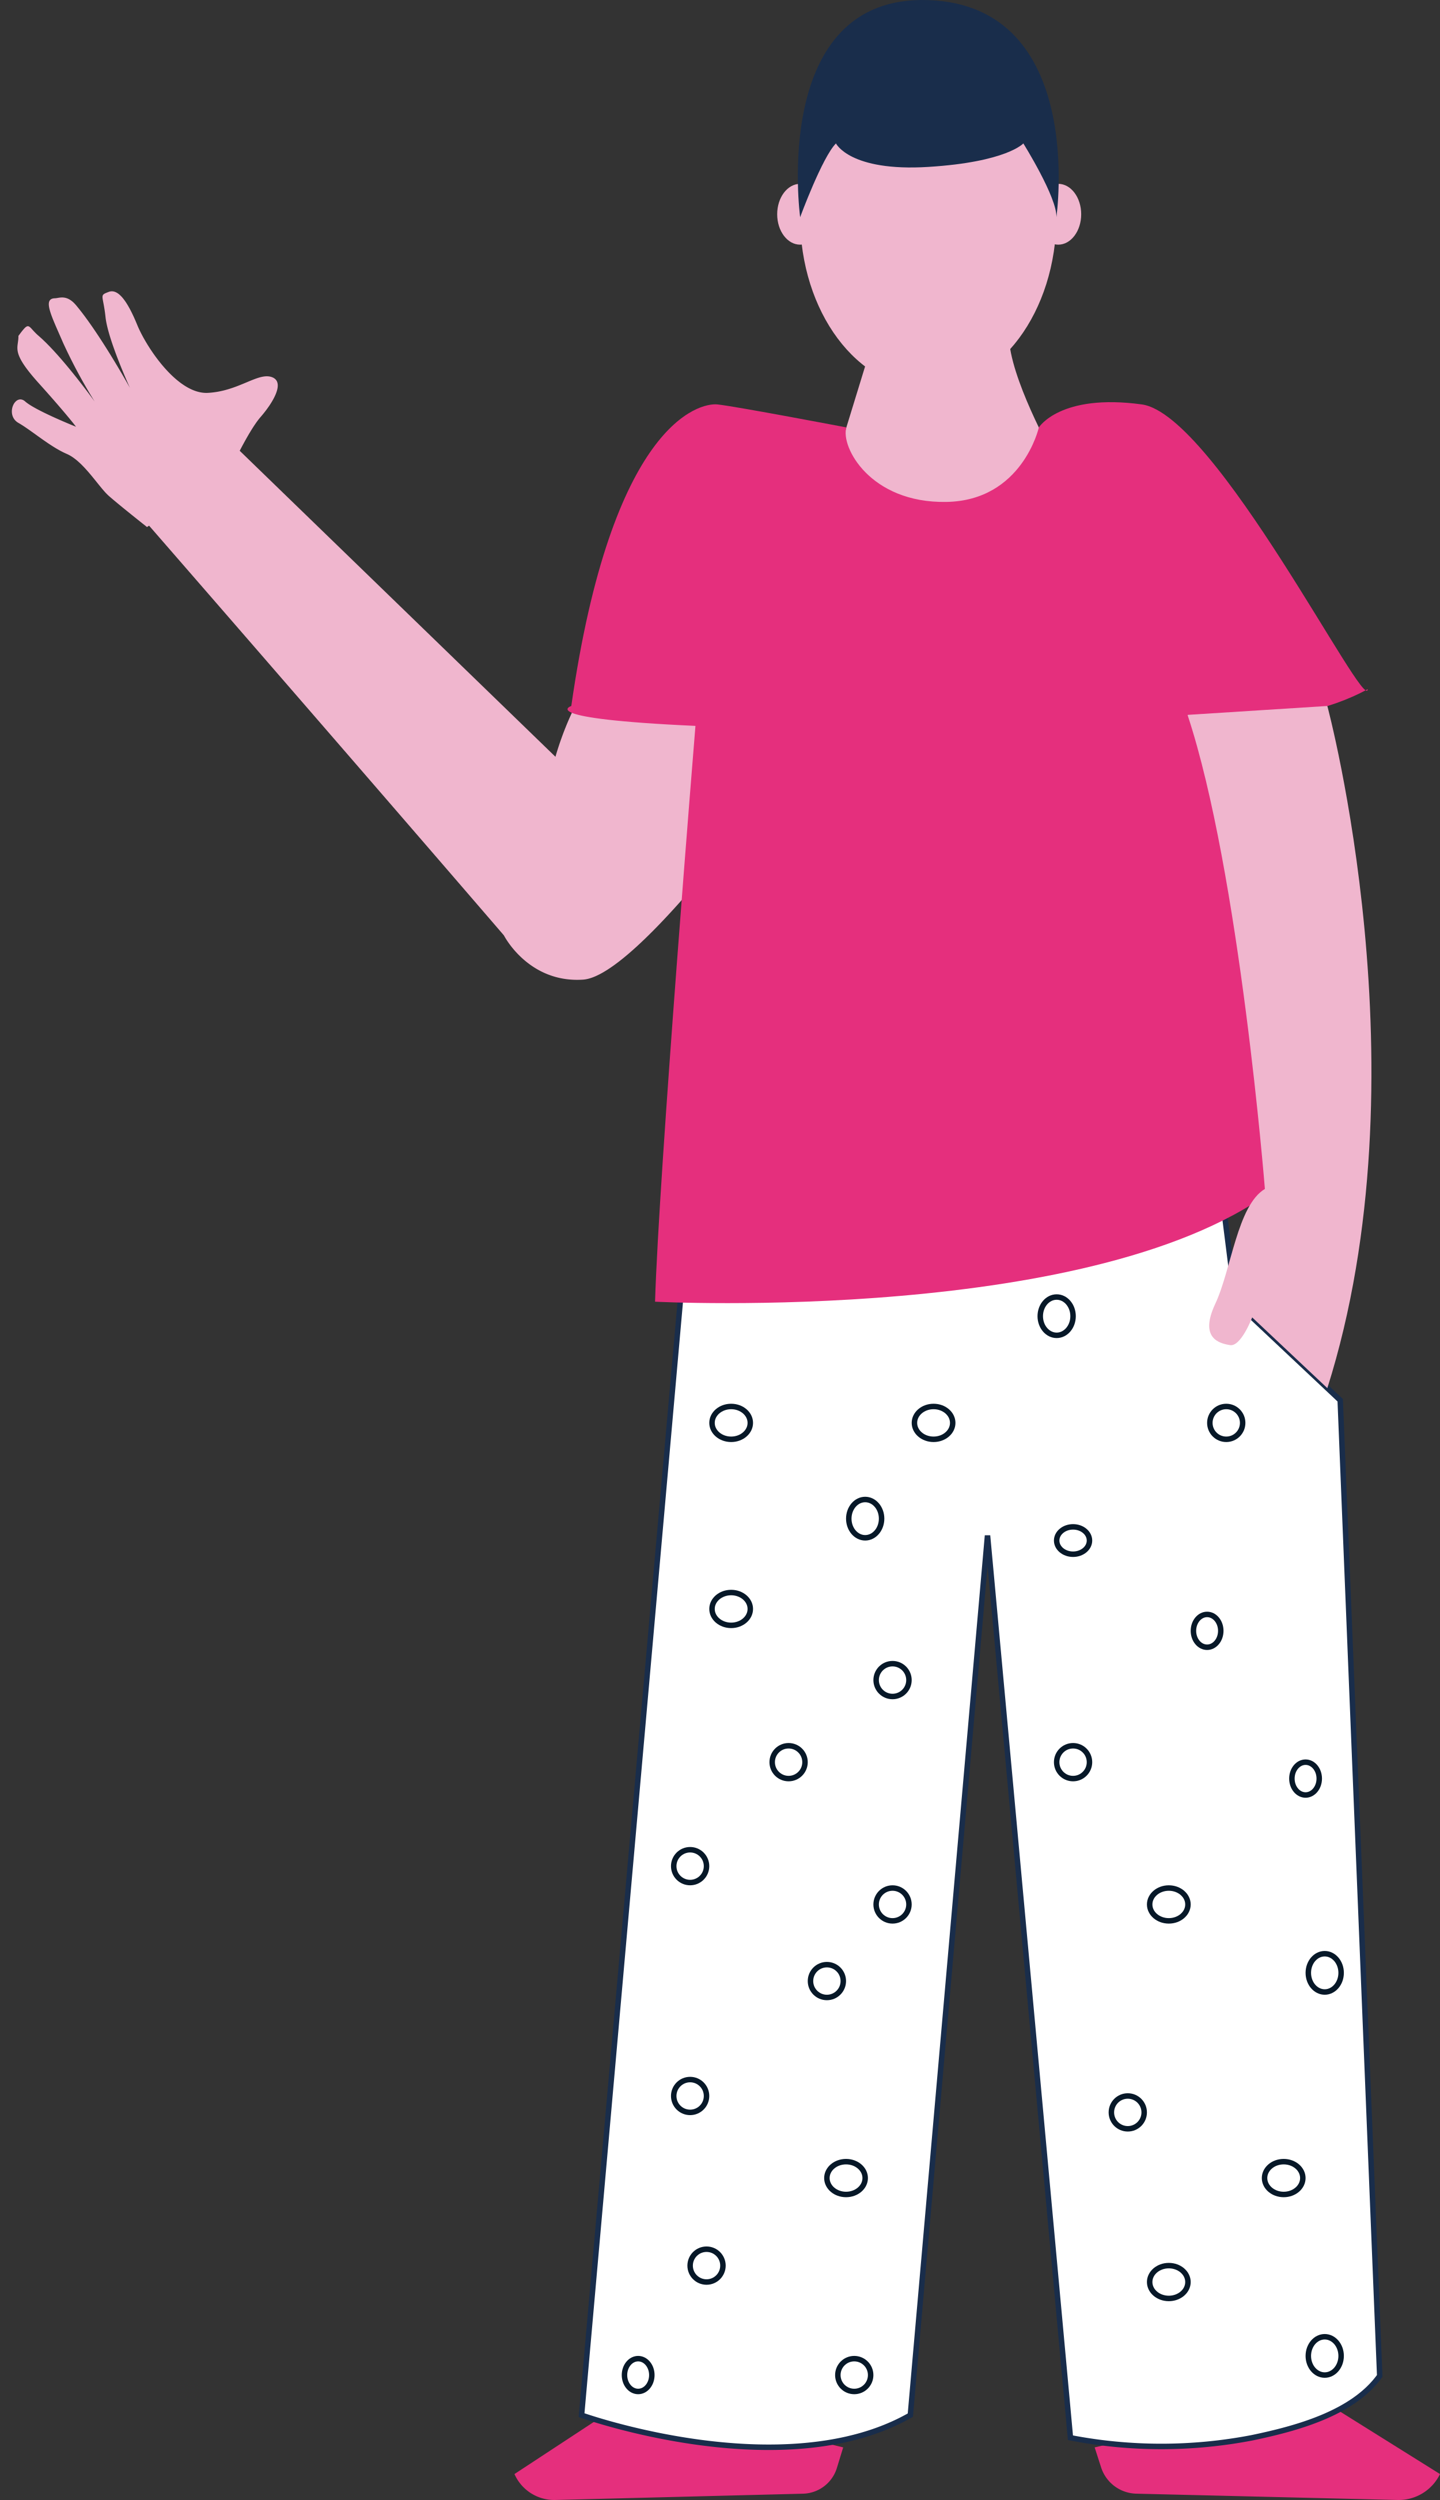 <svg id="boy" xmlns="http://www.w3.org/2000/svg" width="263.223" height="456.849" viewBox="0 0 263.223 456.849">
  <rect x="0" y="0" width="263.223" height="456.849" fill="#333333" stroke="none"/>
  <g id="Group_6826" data-name="Group 6826" transform="translate(2.192 0)">
    <path id="Path_3595" data-name="Path 3595" d="M0,9.4l1.176,3.647A6.937,6.937,0,0,0,7.61,17.856l47.762,1.152a8.389,8.389,0,0,0,7.755-4.738h0L40.292,0Z" transform="translate(197.905 437.838)" fill="#e52f7d"/>
    <path id="Path_3596" data-name="Path 3596" d="M60.088,9.4,58.97,13.049a6.656,6.656,0,0,1-6.125,4.807L7.382,19.009A7.951,7.951,0,0,1,0,14.271H0L21.735,0Z" transform="translate(91.849 437.838)" fill="#e52f7d"/>
    <g id="Group_6825" data-name="Group 6825" transform="translate(0 0)">
      <path id="Path_3597" data-name="Path 3597" d="M1.512,110.047s9-38.109,23.326-100.369c1.092-4.751,1.777-4.3,3.481-9.678L41.044,13.461a11.928,11.928,0,0,1,4.445-.143c2.367.393.851-14.2-2.614-6.816-2.735,5.831,1.43,5.027-.363,8.979-.229.557,3.522,2.392,2.28,3.138L33.448,98.487s19.925-7.587,23.016,1.622c2.368,7.053-2.483,31.4-1.739,33.642,0,0-44.82.476-51.252-7.248S1.512,110.047,1.512,110.047Z" transform="matrix(0.588, -0.809, 0.809, 0.588, 0, 107.445)" fill="#f0b6ce"/>
      <path id="Path_3598" data-name="Path 3598" d="M18.8,15.465,0,227.434s36.936,13.209,60.1,0L74.208,66.69,89.366,231.566a87.63,87.63,0,0,0,33.213,0c7.873-1.646,18.379-4.389,23.32-11.307L138.677,41.971l-19.139-18.01L116.515,0Z" transform="translate(104.112 213.909)" fill="#fff" stroke="#192d4b" stroke-width="1"/>
      <g id="Group_6824" data-name="Group 6824" transform="translate(139.872 0)">
        <path id="Path_3599" data-name="Path 3599" d="M8.395,5.558c0,3.069-1.88,5.558-4.2,5.558S0,8.627,0,5.558,1.879,0,4.2,0,8.395,2.489,8.395,5.558Z" transform="translate(47.177 33.595)" fill="#f0b6ce"/>
        <path id="Path_3600" data-name="Path 3600" d="M8.395,5.558c0,3.069-1.88,5.558-4.2,5.558S0,8.627,0,5.558,1.879,0,4.2,0,8.395,2.489,8.395,5.558Z" transform="translate(0 33.595)" fill="#f0b6ce"/>
        <path id="Path_3601" data-name="Path 3601" d="M6.548,0,0,21.32,14.607,39.286l25.687-5.177V21.32S32.739,8.058,31.732,0Z" transform="translate(10.745 62.977)" fill="#f0b6ce"/>
        <ellipse id="Ellipse_10" data-name="Ellipse 10" cx="23.421" cy="31.346" rx="23.421" ry="31.346" transform="translate(4.198 8.344)" fill="#f0b6ce"/>
        <path id="Path_3602" data-name="Path 3602" d="M.424,39.689S4.453,28.728,6.97,26.209c0,0,2.519,5.184,16.873,4.293S41.22,26.209,41.22,26.209s6.2,9.908,6.045,13.48c0,0,5.539-38.664-23.421-39.671S.424,39.689.424,39.689Z" transform="translate(3.774)" fill="#192d4b"/>
      </g>
      <path id="Path_3603" data-name="Path 3603" d="M23.383,59.16S16.667,141.332,16,164.381c0,0,81.853,4.243,114.087-21.275,0,0-4.287-67.492-16.748-85.959,0,0,18.169,3.357,32.943-4.7-.412,4.774-27.819-50.177-41.3-52.031-14.941-2.054-18.825,4.2-18.825,4.2s-3.006,13.39-16.931,13.618S49.886,8.147,50.971,4.616c0,0-20.2-3.852-23.559-4.2S8.076,3.916.689,55.52C.689,55.52-6.167,57.817,23.383,59.16Z" transform="translate(101.548 73.49)" fill="#e52f7d"/>
      <path id="Path_3604" data-name="Path 3604" d="M25.555,0s18.133,67.38,0,124.659L11.817,111.73s-2.043,5.4-4.058,5.067-5.634-1.272-2.686-7.557S9.1,91.279,14.14,88.256c0,0-4.6-57.841-14.14-86.629Z" transform="translate(214.882 129.01)" fill="#f0b6ce"/>
    </g>
    <g id="Group_6841" data-name="Group 6841" transform="translate(110.964 236.813)">
      <g id="Ellipse_13" data-name="Ellipse 13" transform="translate(16.495 19.706)" fill="none" stroke="#071828" stroke-width="1">
        <ellipse cx="4" cy="3.5" rx="4" ry="3.5" stroke="none"/>
        <ellipse cx="4" cy="3.5" rx="3.5" ry="3" fill="none"/>
      </g>
      <g id="Ellipse_14" data-name="Ellipse 14" transform="translate(41.495 36.706)" fill="none" stroke="#071828" stroke-width="1">
        <ellipse cx="3.5" cy="4" rx="3.5" ry="4" stroke="none"/>
        <ellipse cx="3.5" cy="4" rx="3" ry="3.5" fill="none"/>
      </g>
      <g id="Ellipse_21" data-name="Ellipse 21" transform="translate(34.495 121.706)" fill="none" stroke="#071828" stroke-width="1">
        <circle cx="3.5" cy="3.5" r="3.5" stroke="none"/>
        <circle cx="3.5" cy="3.5" r="3" fill="none"/>
      </g>
      <g id="Ellipse_24" data-name="Ellipse 24" transform="translate(12.495 173.706)" fill="none" stroke="#071828" stroke-width="1">
        <circle cx="3.5" cy="3.5" r="3.5" stroke="none"/>
        <circle cx="3.5" cy="3.5" r="3" fill="none"/>
      </g>
      <g id="Ellipse_18" data-name="Ellipse 18" transform="translate(27.495 81.706)" fill="none" stroke="#071828" stroke-width="1">
        <circle cx="3.5" cy="3.5" r="3.5" stroke="none"/>
        <circle cx="3.5" cy="3.5" r="3" fill="none"/>
      </g>
      <g id="Ellipse_15" data-name="Ellipse 15" transform="translate(53.495 19.706)" fill="none" stroke="#071828" stroke-width="1">
        <ellipse cx="4" cy="3.5" rx="4" ry="3.5" stroke="none"/>
        <ellipse cx="4" cy="3.5" rx="3.5" ry="3" fill="none"/>
      </g>
      <g id="Ellipse_27" data-name="Ellipse 27" transform="translate(76.495 -0.294)" fill="none" stroke="#071828" stroke-width="1">
        <ellipse cx="3.5" cy="4" rx="3.5" ry="4" stroke="none"/>
        <ellipse cx="3.5" cy="4" rx="3" ry="3.5" fill="none"/>
      </g>
      <g id="Ellipse_30" data-name="Ellipse 30" transform="translate(104.495 57.706)" fill="none" stroke="#071828" stroke-width="1">
        <ellipse cx="3" cy="3.5" rx="3" ry="3.5" stroke="none"/>
        <ellipse cx="3" cy="3.5" rx="2.5" ry="3" fill="none"/>
      </g>
      <g id="Ellipse_33" data-name="Ellipse 33" transform="translate(96.495 107.706)" fill="none" stroke="#071828" stroke-width="1">
        <ellipse cx="4" cy="3.5" rx="4" ry="3.5" stroke="none"/>
        <ellipse cx="4" cy="3.5" rx="3.5" ry="3" fill="none"/>
      </g>
      <g id="Ellipse_36" data-name="Ellipse 36" transform="translate(117.495 157.706)" fill="none" stroke="#071828" stroke-width="1">
        <ellipse cx="4" cy="3.5" rx="4" ry="3.5" stroke="none"/>
        <ellipse cx="4" cy="3.5" rx="3.5" ry="3" fill="none"/>
      </g>
      <g id="Ellipse_35" data-name="Ellipse 35" transform="translate(89.495 145.706)" fill="none" stroke="#071828" stroke-width="1">
        <circle cx="3.5" cy="3.5" r="3.5" stroke="none"/>
        <circle cx="3.5" cy="3.5" r="3" fill="none"/>
      </g>
      <g id="Ellipse_38" data-name="Ellipse 38" transform="translate(125.495 189.706)" fill="none" stroke="#071828" stroke-width="1">
        <ellipse cx="3.5" cy="4" rx="3.5" ry="4" stroke="none"/>
        <ellipse cx="3.5" cy="4" rx="3" ry="3.5" fill="none"/>
      </g>
      <g id="Ellipse_28" data-name="Ellipse 28" transform="translate(107.495 19.706)" fill="none" stroke="#071828" stroke-width="1">
        <circle cx="3.5" cy="3.5" r="3.5" stroke="none"/>
        <circle cx="3.5" cy="3.5" r="3" fill="none"/>
      </g>
      <g id="Ellipse_32" data-name="Ellipse 32" transform="translate(122.495 84.706)" fill="none" stroke="#071828" stroke-width="1">
        <ellipse cx="3" cy="3.5" rx="3" ry="3.5" stroke="none"/>
        <ellipse cx="3" cy="3.5" rx="2.5" ry="3" fill="none"/>
      </g>
      <g id="Ellipse_34" data-name="Ellipse 34" transform="translate(125.495 119.706)" fill="none" stroke="#071828" stroke-width="1">
        <ellipse cx="3.5" cy="4" rx="3.5" ry="4" stroke="none"/>
        <ellipse cx="3.5" cy="4" rx="3" ry="3.5" fill="none"/>
      </g>
      <g id="Ellipse_37" data-name="Ellipse 37" transform="translate(96.495 176.706)" fill="none" stroke="#071828" stroke-width="1">
        <ellipse cx="4" cy="3.5" rx="4" ry="3.5" stroke="none"/>
        <ellipse cx="4" cy="3.5" rx="3.5" ry="3" fill="none"/>
      </g>
      <g id="Ellipse_29" data-name="Ellipse 29" transform="translate(79.495 41.706)" fill="none" stroke="#071828" stroke-width="1">
        <ellipse cx="3.5" cy="3" rx="3.5" ry="3" stroke="none"/>
        <ellipse cx="3.5" cy="3" rx="3" ry="2.5" fill="none"/>
      </g>
      <g id="Ellipse_31" data-name="Ellipse 31" transform="translate(79.495 81.706)" fill="none" stroke="#071828" stroke-width="1">
        <circle cx="3.5" cy="3.5" r="3.5" stroke="none"/>
        <circle cx="3.5" cy="3.5" r="3" fill="none"/>
      </g>
      <g id="Ellipse_16" data-name="Ellipse 16" transform="translate(16.495 53.706)" fill="none" stroke="#071828" stroke-width="1">
        <ellipse cx="4" cy="3.5" rx="4" ry="3.5" stroke="none"/>
        <ellipse cx="4" cy="3.5" rx="3.5" ry="3" fill="none"/>
      </g>
      <g id="Ellipse_20" data-name="Ellipse 20" transform="translate(9.495 100.706)" fill="none" stroke="#071828" stroke-width="1">
        <circle cx="3.5" cy="3.5" r="3.5" stroke="none"/>
        <circle cx="3.5" cy="3.5" r="3" fill="none"/>
      </g>
      <g id="Ellipse_22" data-name="Ellipse 22" transform="translate(9.495 142.706)" fill="none" stroke="#071828" stroke-width="1">
        <circle cx="3.5" cy="3.5" r="3.5" stroke="none"/>
        <circle cx="3.5" cy="3.5" r="3" fill="none"/>
      </g>
      <g id="Ellipse_25" data-name="Ellipse 25" transform="translate(39.495 193.706)" fill="none" stroke="#071828" stroke-width="1">
        <circle cx="3.5" cy="3.5" r="3.5" stroke="none"/>
        <circle cx="3.5" cy="3.5" r="3" fill="none"/>
      </g>
      <g id="Ellipse_17" data-name="Ellipse 17" transform="translate(46.495 66.706)" fill="none" stroke="#071828" stroke-width="1">
        <circle cx="3.5" cy="3.5" r="3.5" stroke="none"/>
        <circle cx="3.5" cy="3.5" r="3" fill="none"/>
      </g>
      <g id="Ellipse_19" data-name="Ellipse 19" transform="translate(46.495 107.706)" fill="none" stroke="#071828" stroke-width="1">
        <circle cx="3.5" cy="3.5" r="3.5" stroke="none"/>
        <circle cx="3.5" cy="3.5" r="3" fill="none"/>
      </g>
      <g id="Ellipse_23" data-name="Ellipse 23" transform="translate(37.495 157.706)" fill="none" stroke="#071828" stroke-width="1">
        <ellipse cx="4" cy="3.5" rx="4" ry="3.5" stroke="none"/>
        <ellipse cx="4" cy="3.5" rx="3.5" ry="3" fill="none"/>
      </g>
      <g id="Ellipse_26" data-name="Ellipse 26" transform="translate(0.495 193.706)" fill="none" stroke="#071828" stroke-width="1">
        <ellipse cx="3" cy="3.5" rx="3" ry="3.5" stroke="none"/>
        <ellipse cx="3" cy="3.5" rx="2.5" ry="3" fill="none"/>
      </g>
    </g>
  </g>
  <path id="Path_3614" data-name="Path 3614" d="M40.976,30.413S43.513,22.908,45.547,20s3.857-6.9,1.241-7.483-5.758,3.225-11.28,4.1S23.422,9.427,21.388,5.649,17.321-.7,15.577.17s-.982.586-.11,4.655S21.254,17.2,21.254,17.2,14.756,7.919,9.885,3.227c-1.913-1.845-3.2-.957-3.964-.862-2.325.291-.286,3.29,2.33,7.94a96.2,96.2,0,0,0,6.86,10.059S8.321,12.736,3.682,9.516C1.4,7.932,1.8,6.843,0,9.9c.289,2.287-1.229,2.956,4.583,8.187S12.206,25.3,12.206,25.3,4.532,23.143,2.5,21.69-.955,24.543,1.661,25.7s6.185,3.713,9.382,4.708,6.394,5.354,8.428,6.807,7.556,4.94,7.556,4.94Z" transform="matrix(0.995, 0.105, -0.105, 0.995, 4.407, 51.531)" fill="#f0b6ce"/>
</svg>
